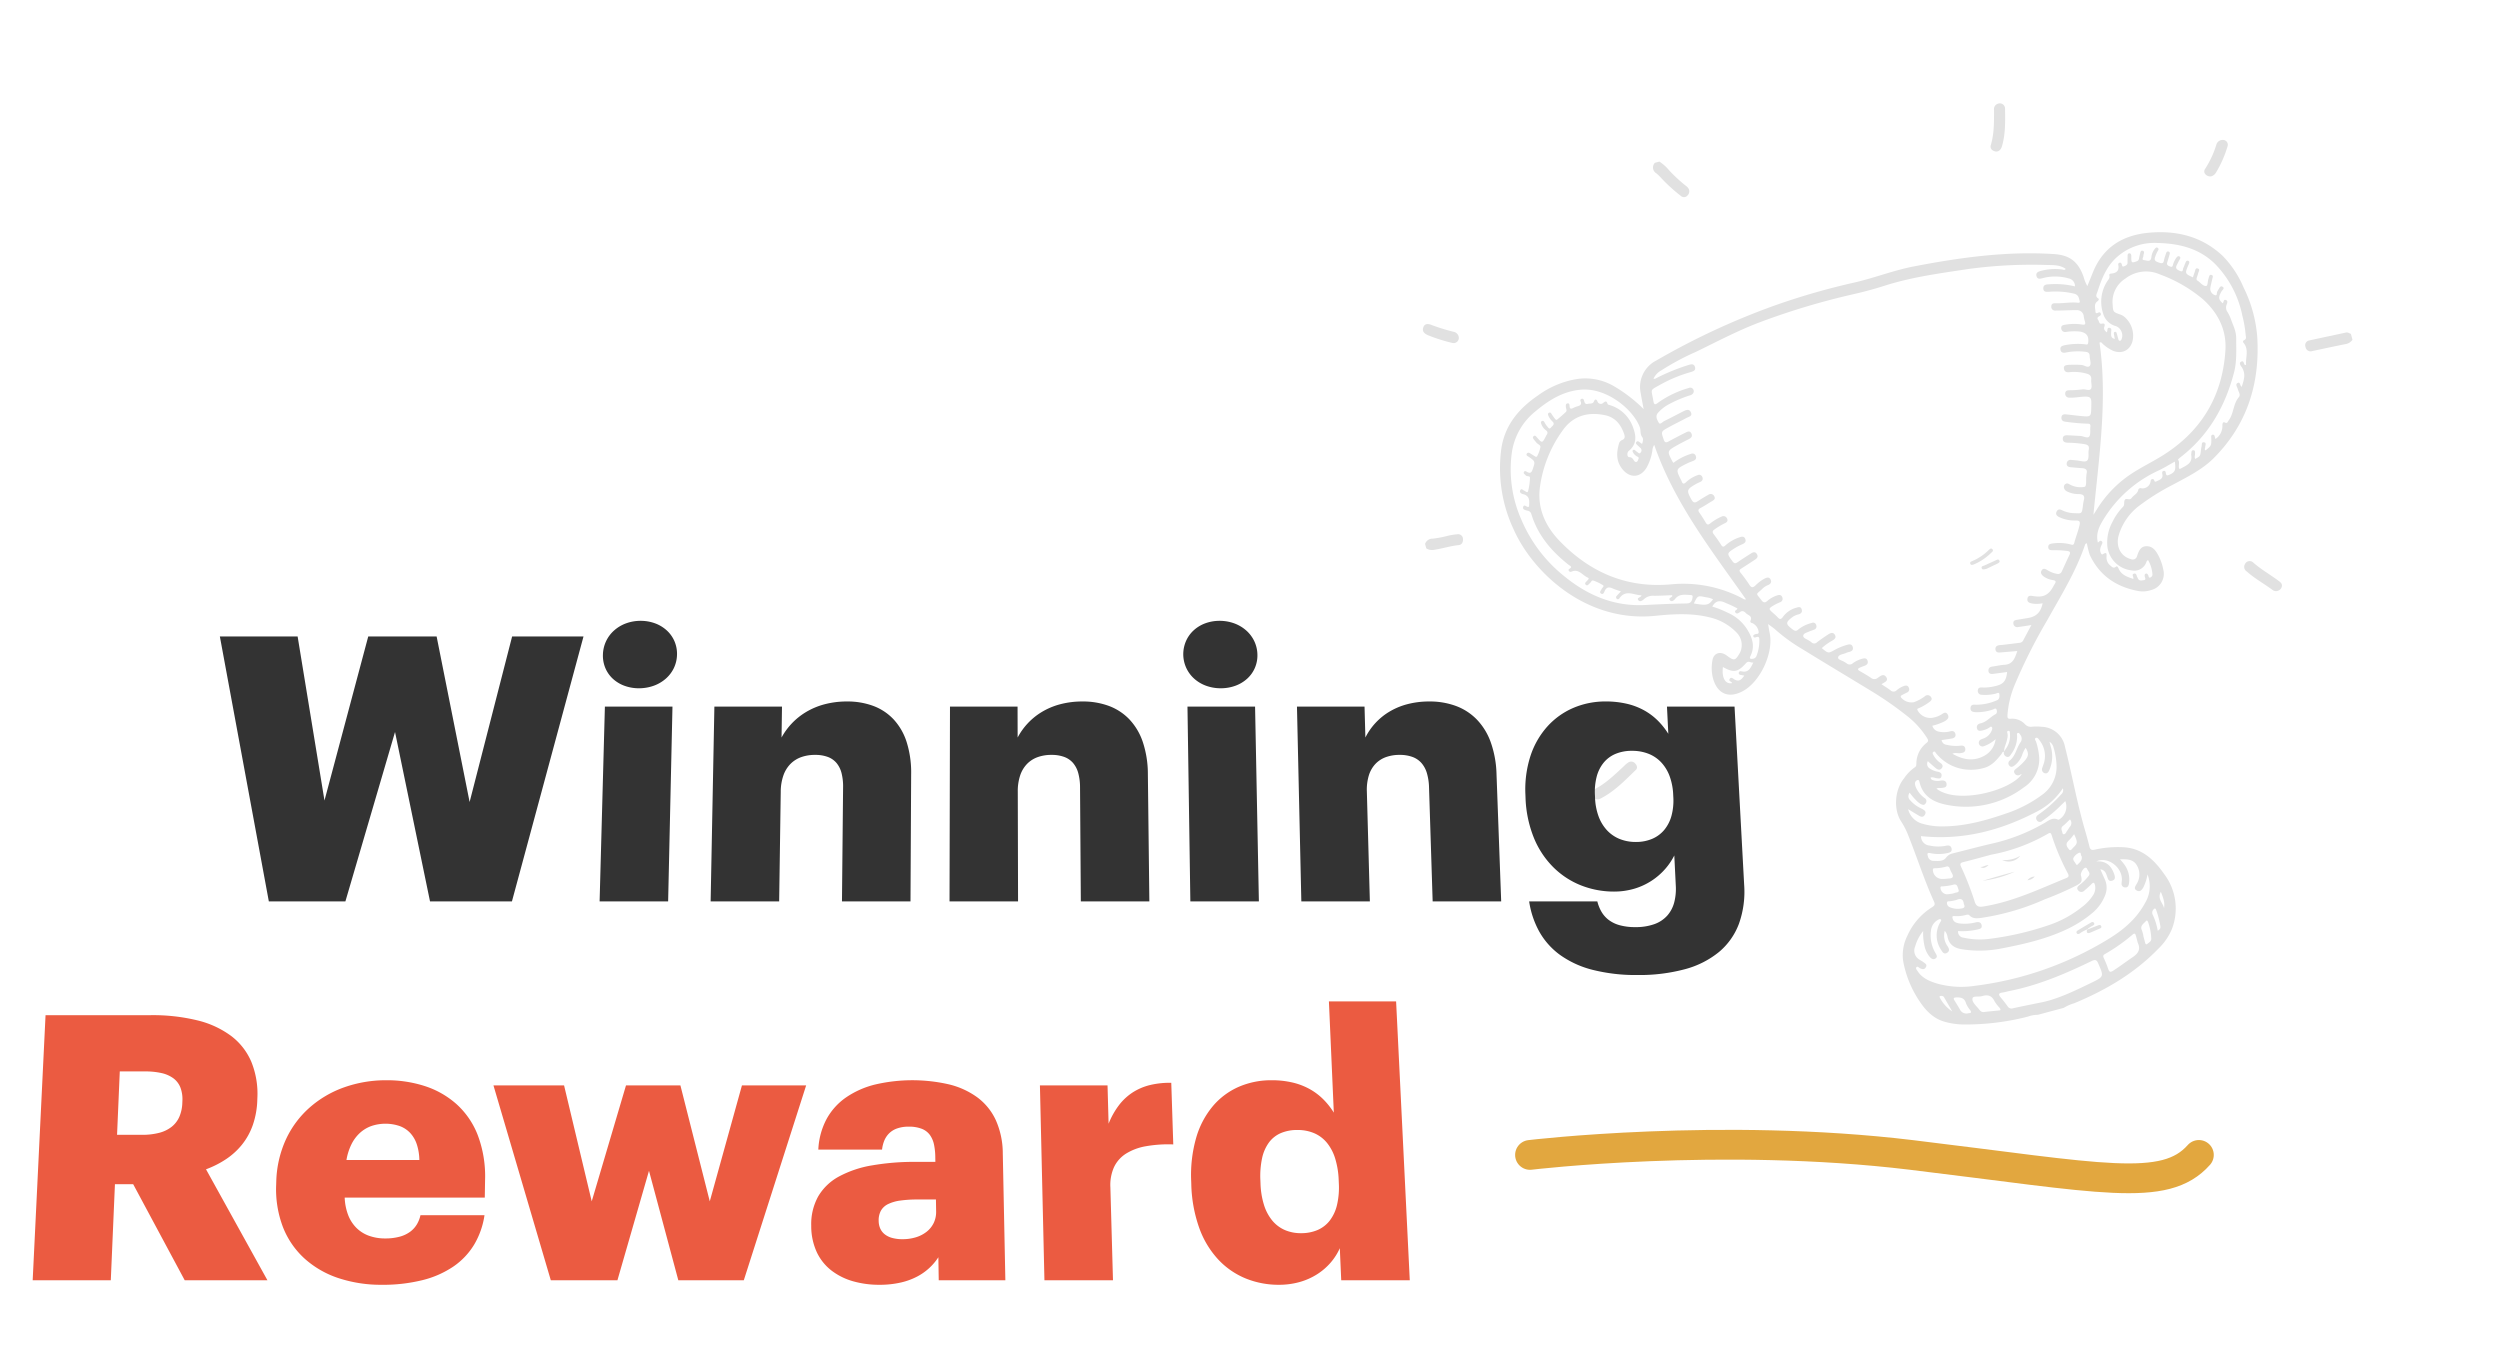 <svg xmlns="http://www.w3.org/2000/svg" xmlns:xlink="http://www.w3.org/1999/xlink" width="671.656" height="361.952" viewBox="0 0 671.656 361.952">
  <defs>
    <clipPath id="clip-path">
      <rect id="Rectangle_657" data-name="Rectangle 657" width="254.833" height="247.806" fill="#e1e1e1"/>
    </clipPath>
  </defs>
  <g id="Group_322" data-name="Group 322" transform="translate(-200.169 -3682.548)">
    <g id="Group_310" data-name="Group 310" transform="matrix(0.966, -0.259, 0.259, 0.966, 561.59, 3748.696)">
      <g id="Group_309" data-name="Group 309" transform="translate(0 -0.2)" clip-path="url(#clip-path)">
        <path id="Path_1506" data-name="Path 1506" d="M196.859,382.789a7.741,7.741,0,0,0-2.709-.225,66.931,66.931,0,0,1-17.556-2.527,19.628,19.628,0,0,1-4.1-1.762c-2.873-1.594-4.344-4.2-5.358-7.189a28.357,28.357,0,0,1-1.47-11.613,11.527,11.527,0,0,1,2.837-6.257,17.186,17.186,0,0,1,8.425-5.705c.821-.253,1.011-.543.871-1.383-1.064-6.389-1.328-12.867-2.116-19.288a20.022,20.022,0,0,0-.838-3.756c-1.188-3.656.55-8.685,3.789-10.979a11.071,11.071,0,0,1,3.5-2.082c.512-.132.582-.525.706-.916a7.042,7.042,0,0,1,4.053-4.6c.712-.3.662-.674.487-1.251A23.705,23.705,0,0,0,183.62,296a94.069,94.069,0,0,0-7.457-8.818c-4.944-5.19-9.939-10.331-14.854-15.548a47.533,47.533,0,0,1-5.718-7.008c-.389-.614-.888-1.159-1.534-1.992-.087,1-.171,1.676-.2,2.355-.25,5.415-5.778,12.077-11.051,13.3-4.167.969-6.729-1.051-6.817-5.313a11.153,11.153,0,0,1,1.11-4.8c.807-1.813,2.7-1.924,4-.3,1.629,2.039,1.834,2.05,3.725.189a4.775,4.775,0,0,0,.446-5.457,14.5,14.5,0,0,0-5.964-5.8c-4.359-2.414-9.18-3.381-13.989-4.167-18.6-3.04-28.72-19.992-30.666-32.127a38.69,38.69,0,0,1,2.39-21.93c2.558-5.911,7.384-9.233,13.223-11.273a24.363,24.363,0,0,1,11.355-1.535,15.234,15.234,0,0,1,9.241,4.673,39.31,39.31,0,0,1,5.867,7.757c.112-1.421.2-2.843.34-4.261a7.973,7.973,0,0,1,6.4-7.484,193.519,193.519,0,0,1,35.379-6.093,187.151,187.151,0,0,1,21.265-.346c5.556.212,11.125-.44,16.672-.04,12.594.907,25.091,2.453,37.139,6.526,4.038,1.365,5.8,3.6,6.153,7.938a10.947,10.947,0,0,0,.331,2.706c.851-1.123,1.6-2.1,2.335-3.085,4.367-5.872,10.328-7.678,17.278-6.488,7.375,1.263,13.554,4.613,17.611,11.165a27.217,27.217,0,0,1,3.214,9.607,36.063,36.063,0,0,1,.059,14.083c-2.549,12.152-8.755,21.842-19.668,28.149-3.737,2.16-7.975,3-12.132,3.987a61.376,61.376,0,0,0-10.692,3.259,15.458,15.458,0,0,0-7.153,6.092c-1.639,2.646-1.057,5.664,1.464,7.11a1.178,1.178,0,0,0,1.8-.369c.023-.034.053-.064.076-.1.709-1.049,1.467-2.131,2.937-1.827,1.542.318,2.167,1.583,2.494,2.967a13.21,13.21,0,0,1,.358,4.322,4.484,4.484,0,0,1-4.611,4.432,6.88,6.88,0,0,1-3.392-.649c-5.408-2.609-8.97-6.684-10.045-12.735a20.8,20.8,0,0,1,.059-3.194c-.36-.1-.51.13-.639.322-4.253,6.338-9.811,11.511-15.084,16.941a144.886,144.886,0,0,0-12.9,14.485,25.652,25.652,0,0,0-3.94,7.3c-.223.686-.212,1.031.641,1.168a4.654,4.654,0,0,1,3.291,2.44,2.107,2.107,0,0,0,1.655,1.1,14.1,14.1,0,0,1,2.512.7,6.571,6.571,0,0,1,4.624,6.776c-.1,7.591-.76,15.166-.618,22.763.03,1.617.063,3.237.021,4.853-.023.862.311,1.142,1.144,1.169a28.19,28.19,0,0,1,7.447,1.313c4.947,1.527,7.3,5.471,8.895,9.871a15.323,15.323,0,0,1-1.826,14.782,15.572,15.572,0,0,1-4.883,4.157c-7.9,4.739-16.567,7.1-25.615,8.3a11.619,11.619,0,0,0-3.045.467Zm9.565-70.574c-.482-.226-.642.245-.915.441-1.621,1.159-3.227,2.3-5.358,2.332a12.616,12.616,0,0,1-4.75-.8,11.87,11.87,0,0,1-6.754-6.367c-.116-.253-.11-.639-.521-.538-.448.11-.378.486-.291.814a5.9,5.9,0,0,0,1.249,2.529c.408.454.641,1.04-.005,1.507-.608.44-1.123.126-1.49-.38-.552-.759-1.045-1.561-1.615-2.423a1.441,1.441,0,0,0,.012,2.056,5.28,5.28,0,0,0,1.885,1.39c.583.3.938.718.6,1.4-.353.719-.889.392-1.382.193s-.932-.649-1.547-.6a.852.852,0,0,0,.37.816,4.08,4.08,0,0,0,2.1.681c.822.121,1.406.463,1.219,1.349-.194.921-.969.695-1.626.6-.428-.06-.834-.338-1.307-.16,4.223,5.618,19.095,5.677,23.143,2.17a1.482,1.482,0,0,0-.371,0,1.037,1.037,0,0,1-1.44-.765c-.194-.712.409-.906.9-1.116a13.882,13.882,0,0,0,2.727-1.472c1.251-.9,1.489-1.555,1.027-3.2a7.2,7.2,0,0,0-1.452,1.673,6.269,6.269,0,0,1-2.806,2.178c-.446.172-.954.2-1.193-.316a.922.922,0,0,1,.344-1.3c1.877-.792,2.64-2.695,4.052-3.945a1.684,1.684,0,0,0,.59-1.993c-.121-.3-.148-.729-.567-.688-.348.034-.3.45-.362.712a7.9,7.9,0,0,1-2.8,4.293c-.367.315-.759.738-1.31.412a1.074,1.074,0,0,1-.4-1.518c.274-.25.541-.509.825-.748a5.932,5.932,0,0,0,2-3.611c.048-.26.2-.662-.186-.745-.518-.11-.462.359-.457.663a3.268,3.268,0,0,1-.484,1.376c-.471,1.086-1.414,1.912-1.67,3.105m-1.33-3.881a9.361,9.361,0,0,1-3.521,1,.994.994,0,0,1-.972-1.507c.278-.464.751-.447,1.2-.511a3.787,3.787,0,0,0,2.962-1.587c.153-.245.342-.556.189-.812-.2-.335-.532-.062-.778.012a5.567,5.567,0,0,1-1.844.217c-.644-.026-1.342-.07-1.307-.948.031-.759.573-1.064,1.291-1.028,1.654.082,2.967-.992,4.5-1.328.5-.109.691-.791.564-1.247-.117-.421-.644-.161-.986-.148a13.131,13.131,0,0,1-4.552-.5c-.719-.23-1.391-.539-1.072-1.472.31-.91,1.051-.656,1.672-.44a13.973,13.973,0,0,0,5.669.3c.82-.056,1.037-.914,1.108-1.452.081-.621-.682-.332-1.061-.365a11.68,11.68,0,0,1-3.647-.7,1.026,1.026,0,0,1-.607-1.43c.227-.6.725-.616,1.245-.429a11.8,11.8,0,0,0,3.422.568c2.349.124,3.313-.52,4.188-2.829-1.233-.157-2.464-.307-3.692-.473-.681-.092-1.254-.34-1.052-1.186.185-.776.775-.856,1.465-.762,1.026.139,2.076.153,3.085.364,2.277.478,3.222-1.059,4.3-2.675-1.611-.29-3.115-.554-4.617-.833-.584-.109-1.041-.382-.945-1.074.1-.724.6-.94,1.266-.872.288.03.57.111.856.153,1.477.213,2.953.431,4.432.621a1.239,1.239,0,0,0,1.173-.231c1.04-1.107,2.077-2.219,3.294-3.521-1.359-.154-2.456-.262-3.548-.409a1.036,1.036,0,0,1-1.008-1.293c.117-.738.7-.707,1.255-.653.991.1,1.981.2,2.973.293,2.253.2,3.7-.65,4.76-2.813a8.083,8.083,0,0,1-2.644-.617c-.652-.328-1.36-.7-1-1.58.378-.927,1.056-.609,1.76-.294,2.468,1.1,3.983.792,5.816-1.114.172-.179.336-.368.522-.533.51-.452.665-.771-.136-1.144a5.563,5.563,0,0,1-2.181-1.6c-.411-.543-.667-1.136-.143-1.674.6-.612,1.118-.175,1.577.309a6.981,6.981,0,0,0,2.186,1.608,1.1,1.1,0,0,0,1.447-.294c1.025-1.245,2.043-2.5,3.1-3.715.552-.637.382-.94-.338-1.236a28.691,28.691,0,0,0-3.656-1.18c-.566-.149-1.086-.332-.962-1.04.131-.744.69-.814,1.333-.725a12.437,12.437,0,0,1,4.589,1.458c.366.211.76.578,1.133-.079.839-1.473,1.882-2.819,2.658-4.337.42-.821.209-1.125-.622-1.36a9.724,9.724,0,0,1-4.189-2.094c-.514-.484-.76-1.018-.2-1.614.53-.563,1.044-.325,1.516.114a7.905,7.905,0,0,0,3.057,1.61c1.784.581,1.785.581,2.517-1.1a13.9,13.9,0,0,1,.7-1.593c.628-1.055.345-1.621-.806-1.981a6.734,6.734,0,0,1-3.042-1.625c-.664-.7-.508-1.7.275-1.936.612-.181.88.338,1.259.627a5.919,5.919,0,0,0,3.476,1.452c.61-.019.786-1.673,1.163-2.586a6.12,6.12,0,0,1,.263-.7c.546-.961.111-1.433-.8-1.735-.983-.327-1.952-.7-2.924-1.057-.566-.21-.962-.58-.728-1.226a1.012,1.012,0,0,1,1.423-.608c.433.142.854.319,1.284.469.93.324,2.083,1.13,2.738.835.8-.358.776-1.813,1.232-2.734s.116-1.347-.692-1.731a31.7,31.7,0,0,0-4.325-1.565c-.672-.207-1.158-.57-.966-1.336.207-.825.851-.793,1.5-.59,1.067.336,2.125.7,3.193,1.039.809.254,1.725,1.215,2.3.809.609-.428.66-1.624,1.005-2.464.258-.628.076-.861-.568-1.02a52.929,52.929,0,0,1-5.486-2.006c-.675-.248-1.066-.675-.8-1.422s.859-.676,1.444-.453c1.2.458,2.386.958,3.591,1.406,2.686,1,2.689.991,3.465-1.687.069-.239.136-.478.206-.717.462-1.582.25-1.983-1.348-2.352-.806-.186-1.636-.269-2.452-.42a11.214,11.214,0,0,1-1.45-.343,1.046,1.046,0,0,1-.791-1.44c.229-.666.752-.614,1.337-.474a28.32,28.32,0,0,0,3.412.671c.8.088,1.667.99,2.254.436.508-.479.392-1.568.685-2.337.363-.954-.029-1.462-.8-1.914a12.487,12.487,0,0,0-4.425-1.571c-.783-.123-1.224-.58-1.073-1.375.156-.821.844-.66,1.408-.572a26.4,26.4,0,0,1,3.351.919c.782.231,1.5,1.407,2.211.746.514-.48.354-1.646.572-2.486.2-.783-.136-1.134-.814-1.392a16.287,16.287,0,0,0-5.071-1.164c-.741-.034-1.355-.276-1.245-1.171.1-.847.774-.838,1.426-.808a17.585,17.585,0,0,1,5.324,1.173c.309.115.643.437.9-.161.712-1.676.3-2.755-1.358-3.5a14.765,14.765,0,0,0-3.618-.871,1.044,1.044,0,0,1-.991-1.3c.122-.705.694-.7,1.272-.626a13.469,13.469,0,0,1,4.322,1.093c.727.364,1.064.268,1.026-.607a7.733,7.733,0,0,1,.047-1.367,1.8,1.8,0,0,0-1.467-2.12c-.473-.151-.96-.256-1.443-.373-1.369-.332-2.747-.63-4.105-1a1,1,0,0,1-.7-1.377c.212-.683.739-.675,1.315-.495,1.9.6,3.928.675,5.8,1.411.291.115.616.186.612-.281-.008-.842.143-1.662-.828-2.266a21.491,21.491,0,0,0-6.533-2.3c-.653-.158-1.422-.294-1.212-1.223.206-.914.91-.917,1.681-.726a22.312,22.312,0,0,1,6.687,2.363,2.07,2.07,0,0,0-1.046-2.489,13.1,13.1,0,0,0-6.864-1.9c-.653.005-1.32-.043-1.351-.906-.032-.89.583-1.077,1.33-1.092a14.635,14.635,0,0,1,5.821,1.125c.26.105.524.437.929.087-1.163-1.437-2.848-1.827-4.458-2.287a126.931,126.931,0,0,0-20.767-4.462c-7.631-.853-15.235-1.864-22.942-1.495-2.9.139-5.8.136-8.71.03a192.932,192.932,0,0,0-26.227.773c-6.294.628-12.432,2.042-18.618,3.233a67.03,67.03,0,0,0-10.165,2.369,4.99,4.99,0,0,0-2.705,1.629c.391.254.7.071,1.008.012a54.909,54.909,0,0,1,9-1.119c.731-.019,1.528-.042,1.561.955s-.746,1.018-1.49,1.039a37.81,37.81,0,0,0-8.5,1.088c-3.573.931-2.8.342-3.166,3.771-.129,1.2.251,1.181,1.2.774a26.871,26.871,0,0,1,8.888-1.64.914.914,0,0,1,1.019.544.986.986,0,0,1-.171,1.049,1.43,1.43,0,0,1-1.131.4,32.974,32.974,0,0,0-6.39.938,10.567,10.567,0,0,0-3.049,1.375c-1.022.689-.692,1.8-.483,2.613.183.713,1,.06,1.5-.036,1.912-.365,3.806-.825,5.714-1.216.793-.163,1.7-.283,1.857.831.153,1.073-.823.949-1.457,1.1-1.816.423-3.65.772-5.46,1.219-2.231.551-2.187.579-2.042,2.821.052.8.322,1.018,1.071.841,1.613-.382,3.23-.749,4.854-1.082.671-.137,1.531-.413,1.692.635.157,1.019-.68,1.164-1.44,1.32-1.014.208-2.028.425-3.031.682-3.113.8-3.112.806-2.366,4.03a1.818,1.818,0,0,0,.136.288,14.9,14.9,0,0,1,5.172-1.108.939.939,0,0,1,1.106.915c.042.648-.332.985-.967,1.059-.618.072-1.242.12-1.85.244-3.35.682-3.349.689-2.654,4.02a1.76,1.76,0,0,1,.039.246c.048.765.361.9,1.045.541a8.65,8.65,0,0,1,3.558-1.036.88.88,0,0,1,1.049.822.915.915,0,0,1-.777,1.094c-.447.09-.9.144-1.343.259-2.843.746-2.963,1.013-2.258,3.781.239.937.656,1.094,1.488.819,1.061-.351,2.136-.668,3.221-.938a1.053,1.053,0,0,1,1.435.813c.176.794-.407.957-1.007,1.118-1.121.3-2.218.7-3.349.947-.8.176-.888.512-.627,1.21.362.97.658,1.967.939,2.964.174.617.439.794,1.07.52a13.472,13.472,0,0,1,3.46-.992,1.05,1.05,0,0,1,1.283.894c.14.694-.292.95-.91,1.055a19.46,19.46,0,0,0-3.105.885c-.666.231-.8.561-.536,1.212.44,1.073.837,2.168,1.185,3.275.2.644.45.743,1.054.428a10.815,10.815,0,0,1,4.3-1.127c.62-.043,1.215.023,1.309.8.1.793-.383,1.085-1.1,1.192a14.3,14.3,0,0,0-2.181.472c-2.573.808-2.536.81-1.578,3.291.29.75.634.8,1.305.555,1.323-.482,2.674-.89,4.016-1.321.651-.209,1.272-.237,1.506.578.229.794-.28,1.119-.94,1.33-1.382.442-2.755.915-4.142,1.344-.557.173-.713.4-.464.986a40.315,40.315,0,0,1,1.479,3.827c.283.9.707.955,1.446.586a10.623,10.623,0,0,1,2.866-1.18c.634-.11,1.325-.218,1.524.609s-.309,1.231-1.086,1.318a4.363,4.363,0,0,0-1.645.541c-2.2,1.227-2.073.452-1.063,2.925.321.786.7.977,1.494.578a7.541,7.541,0,0,1,3-.739c.636-.036,1.074.218,1.118.88a.974.974,0,0,1-.943,1.1,13.991,13.991,0,0,0-1.585.294c-1.938.544-1.932.552-.825,2.206a11.66,11.66,0,0,1,.777,1.273c.348.7.741.756,1.332.255a6.558,6.558,0,0,1,4.246-1.481c.572-.013,1.129-.012,1.187.744.061.8-.431,1.133-1.147,1.14a4.593,4.593,0,0,0-1.709.247c-2.284.917-2.385,1.336-.893,3.241.447.57.81.792,1.532.389a9.335,9.335,0,0,1,3.88-.73.829.829,0,0,1,1.009.833.9.9,0,0,1-.817,1.058c-.492.071-.993.079-1.484.153-.651.1-1.56.074-1.79.641-.246.605.551,1.071.986,1.537a5.419,5.419,0,0,1,.654.748,1.038,1.038,0,0,0,1.485.394c1.107-.453,2.238-.853,3.374-1.228.687-.226,1.495-.372,1.76.536.271.928-.489,1.173-1.208,1.374a13.871,13.871,0,0,0-3.112,1.178c1.307,1.855,1.309,1.86,3.267,1.349a15.658,15.658,0,0,1,3.448-.436c.731-.025,1.4.078,1.4.987,0,.806-.579,1.012-1.283,1a4.091,4.091,0,0,0-.869.042c-.832.166-2.053-.147-2.379.62-.242.569.932,1.1,1.416,1.7.1.128.248.226.344.359a1.253,1.253,0,0,0,1.714.437,7.534,7.534,0,0,1,2.68-.485c.653-.021,1.215.121,1.263.864.05.776-.474,1.079-1.189,1.132a13.264,13.264,0,0,0-1.358.153c-.562.1-.71.347-.252.808.847.854,1.705,1.7,2.494,2.607a1.382,1.382,0,0,0,1.718.484c.763-.258,1.831-.841,2.269.325.471,1.251-.8,1.243-1.711,1.579.7.8,1.366,1.473,1.928,2.221a1.167,1.167,0,0,0,1.612.389,6.363,6.363,0,0,1,2.274-.6c.58-.019.984.193,1.045.806a.918.918,0,0,1-.762,1.1c-.485.107-.977.185-1.458.307-.264.068-.59.109-.489.551a3.636,3.636,0,0,0,2.982,2.143,11.21,11.21,0,0,0,3.258-.763,1.069,1.069,0,0,1,1.551.564c.313.756-.245,1.036-.818,1.26a14.717,14.717,0,0,1-2.993.82c-.285.046-.722-.054-.554.54a3.849,3.849,0,0,0,3.772,2.938,6.291,6.291,0,0,0,2.09-.251c.629-.2,1.355-.553,1.637.411s-.406,1.3-1.18,1.55a14.3,14.3,0,0,1-3.583.314,2.2,2.2,0,0,0,1.3,2,6.418,6.418,0,0,0,3,.7c.691.01,1.129.348,1.11,1.053-.019.743-.547.982-1.206.925-.931-.079-1.858-.2-2.8-.307a1.493,1.493,0,0,0,1.024,1.592,10.4,10.4,0,0,0,3.271,1.142c.774.074,1.368.334,1.244,1.175-.141.957-.916.888-1.659.781-.618-.089-1.169-.55-2.015-.391,2.3,2.307,4.858,3.47,7.944,2.784a5.9,5.9,0,0,0,4.267-3.554m-55.037-53.647c-5.539-15.123-11.887-29.973-13.061-46.463a3.074,3.074,0,0,0-.906,1.4,13.6,13.6,0,0,1-2.688,4c-2.307,2.171-5.016,1.624-6.324-1.243-1.142-2.505-.473-4.769.866-6.95a1.388,1.388,0,0,1,1-.693c.916-.092,1.044-.712,1-1.416-.178-2.679-1.142-4.953-3.651-6.226-4.177-2.119-8.328-2.087-12.006.967a33.523,33.523,0,0,0-9.992,13.414c-2.092,5.264-1.134,10.434,1.524,15.2,5.747,10.307,14.229,16.958,26.1,18.946a34.036,34.036,0,0,1,17.179,8.463c.259.23.45.585.96.595m96.028,2.234c.552-.506.855-.778,1.152-1.057a30.962,30.962,0,0,1,11.641-6.977c2.8-.917,5.693-1.5,8.52-2.31,12.116-3.48,20.321-11.167,24.368-23.119,1.78-5.258.681-10.278-2.264-14.83a38.4,38.4,0,0,0-9.448-9.453,9.075,9.075,0,0,0-9.251-1.32,7.381,7.381,0,0,0-5.094,5.763c-.4,2.034-.432,2.032,1.229,3.178a3.826,3.826,0,0,1,1.3,1.48,6.654,6.654,0,0,1,.335,5.748c-1.122,2.667-3.795,3.421-6.066,1.644a10.661,10.661,0,0,1-2.106-2.435c-.162-.234-.195-.672-.756-.576-1.857,15.433-8.069,29.553-13.561,44.264m-17.067,91.222c.226.486.477.963.674,1.461a6.767,6.767,0,0,1-.08,5.552c-.248.535-.635.9-1.283.63a.964.964,0,0,1-.559-1.329c.089-.276.213-.541.3-.818.989-3.289-2.013-7.156-5.351-6.592,2.722.553,3.58,2.3,3.751,4.542.056.737.038,1.514-.946,1.57-1.023.058-1-.727-1.049-1.464-.06-.876-.1-1.806-1.259-2.321.158,1,.284,1.851.428,2.7a5.465,5.465,0,0,1-.979,4.367,11.809,11.809,0,0,1-4.349,3.626,32.005,32.005,0,0,1-8.279,2.6c-6.183,1.075-12.4.791-18.608.33a30.324,30.324,0,0,1-9.48-2.408c-1.99-.832-3.258-2.085-3.073-4.413a2.9,2.9,0,0,0-.313-1.634,4.838,4.838,0,0,0-.372,4.074c.261.75.379,1.455-.5,1.756-.974.333-1.207-.508-1.394-1.175a6.933,6.933,0,0,1,1.713-7.23c.2-.2.531-.378.3-.7-.153-.214-.466-.125-.705-.071a3.745,3.745,0,0,0-2.643,2.42,9.215,9.215,0,0,0-.325,6.1c.141.546.307,1.114-.408,1.343-.686.219-1.069-.227-1.355-.786a6.79,6.79,0,0,1-.622-2.886,15.377,15.377,0,0,1,.7-4.314,11.482,11.482,0,0,0-3.137,3.428,2.789,2.789,0,0,0,.189,3.741c.267.316.593.585.838.916.325.439.917.876.3,1.492-.583.587-1.095.293-1.623-.159-.246-.21-.436-.788-.857-.476-.331.245-.061.715.046,1.05.69,2.157,2.363,3.459,4.172,4.587a24.062,24.062,0,0,0,9.6,3.226,90.051,90.051,0,0,0,37.8-2.786c4.585-1.332,8.837-3.3,12.2-6.856a8.7,8.7,0,0,0,2.615-7.259,11.72,11.72,0,0,1-1.976,3.085c-.57.556-1.195,1.065-1.924.366-.769-.737-.05-1.232.434-1.738a4.741,4.741,0,0,0,1.341-4.78c-.531-1.983-2.26-2.3-3.938-2.752M133.9,207.125c.423-.61.707-1.264.538-1.653-.441-1.009.113-1.945.037-2.8-.444-5-5.742-12.56-12.54-13.845-4.877-.921-9.377.521-13.7,2.555a17.317,17.317,0,0,0-8.843,9.205,33.282,33.282,0,0,0-2.084,17.786,38.723,38.723,0,0,0,6.9,17.263c4.831,6.857,11,11.771,19.395,13.532,3.407.715,6.806,1.474,10.183,2.316,1.057.264,1.781.517,2.419-.764.39-.783.2-.862-.4-1.058-1.371-.449-2.709-1.068-4.12-.015-.37.276-1.113.633-1.425,0-.354-.719.58-.586.871-.906.041-.045.023-.143.04-.272-1.563-.359-3.141-.681-4.7-1.093a3.545,3.545,0,0,0-2.748.1c-.486.253-1.364.66-1.661-.042-.365-.861.86-.465,1.158-1.063-1.974-.554-3.69-2.718-5.994-.721a.433.433,0,0,1-.66-.089.5.5,0,0,1,.164-.753c.428-.292.879-.551,1.429-.891a20.643,20.643,0,0,1-1.931-1.317c-.841-.723-1.548-.813-2.292.124-.249.314-.629.887-1.094.38-.44-.479.167-.77.433-1.107.24-.3.952-.555.682-.883a12.006,12.006,0,0,0-2.14-1.871c-.5-.377-.788.259-1.181.412-.366.143-.777.6-1.1.168-.413-.555.184-.745.555-.995.273-.185.884-.435.416-.792-1.233-.942-1.7-3.013-3.825-2.674a.546.546,0,0,1-.606-.342.363.363,0,0,1,.2-.517c1.18-.263.414-.764.131-1.144-3.484-4.686-5.926-9.778-6.123-15.737a1.232,1.232,0,0,0-.763-1.143c-.48-.27-1.26-.619-.869-1.259.472-.772.841.258,1.3.326a1.794,1.794,0,0,0,.25,0c.444-1.361,1.077-2.732-.734-3.695-.382-.2-.877-.746-.342-1.221.442-.392.664.233.971.46.281.208.617.912.947.344a16.3,16.3,0,0,0,1.406-3.3c.191-.608-.784-.485-.95-.98-.109-.324-.574-.619-.184-.983.338-.316.58.014.821.252.621.615,1.057.5,1.556-.243,1.3-1.922,1.332-1.9-.186-3.688-.027-.031-.059-.058-.088-.088-.217-.22-.4-.467-.128-.747a.529.529,0,0,1,.783.017c.362.339.681.723,1.024,1.082.226.237.477.581.8.171a9.054,9.054,0,0,0,1.4-2.037c.217-.537-.527-.958-.744-1.483-.142-.344-.317-.675-.451-1.022-.125-.326-.186-.681.24-.83s.538.179.695.5c.972,1.986.98,1.982,2.429.4a2.286,2.286,0,0,1,.254-.273c.523-.409.561-.811.128-1.354a3.517,3.517,0,0,1-.709-1.836c-.036-.333-.058-.711.406-.762.367-.04.47.246.55.548a4.67,4.67,0,0,0,.387,1.173c.188.32.3,1.068.911.59.429-.337,1.4-.523.806-1.479a4.525,4.525,0,0,1-.648-1.736c-.05-.346-.055-.694.4-.76.377-.055.467.217.557.522a13.679,13.679,0,0,0,.507,1.4c.092.221.244.545.521.423.947-.417,1.881-.867,2.79-1.36.484-.263.286-.821.362-1.251s.144-.917.673-.876.419.531.346.888c-.16.791.258.822.846.7a5.125,5.125,0,0,1,.985-.131c.785-.011,1.542,0,1.365-1.158a.428.428,0,0,1,.432-.5c.359-.012.518.244.518.566,0,.6-.028,1.193.837,1.186.579,0,1.186.437,1.7-.258.409-.549.811-.388.884.258a.935.935,0,0,0,1.414.793c.716-.3.982-.293,1.035.518.022.332.358.432.595.586a9.5,9.5,0,0,1,4.392,7.438c.232,2.405-.2,4.556-2.735,5.7-.7.316-.892,1.511-.326,1.663.617.166.757.552.921,1.023.109.312.213.7.6.712.359.012.521-.362.731-.611.328-.388,0-.6-.235-.813a2.621,2.621,0,0,1-.706-1.29c-.058-.206-.105-.445.094-.566.254-.154.469-.008.626.219a4.476,4.476,0,0,0,.361.5c.23.25.408.78.844.445a.864.864,0,0,0,.326-1.194c-.217-.353-.442-.7-.663-1.052-.19-.3-.325-.62.072-.851.327-.191.536.049.726.282.15.184.3.367.536.651m129.98,5.665c.038-.524.058-.933.1-1.34.027-.253.1-.525.426-.5s.356.3.361.555c.01.5,0,1,.011,1.493.005.239-.037.525.285.606.228.058.37-.1.523-.25a2.724,2.724,0,0,0-.473-3.792,4.813,4.813,0,0,1-2.5-4.179,10.131,10.131,0,0,1,3.155-7.956c.457-.446,1.125-.721,1.109-1.538-.005-.266.275-.391.561-.336,1.445.279,2.383-.145,2.491-1.765a.459.459,0,0,1,.493-.456c.32,0,.4.22.45.485.055.315-.194.849.471.758.485-.066,1-.115,1.155-.747.145-.6.333-1.2.5-1.8.088-.313.262-.548.616-.449s.4.385.335.7c-.043.2-.1.4-.154.6-.336,1.3-.245,1.39,1.1,1.281a.911.911,0,0,0,.859-.573c.228-.488.491-.959.75-1.432.146-.267.346-.507.688-.347.41.191.326.521.165.843a2.086,2.086,0,0,0-.284.549c-.057.4-.913.881-.067,1.187.634.229,1.491,1.073,2.041-.26a4.269,4.269,0,0,1,1.485-1.96c.249-.171.515-.344.78-.077.327.328.114.6-.159.832a7.5,7.5,0,0,0-1.014,1.245c-.792,1.029-.194,1.4.64,1.961,1.008.673,1.15-.04,1.483-.644.24-.435.528-.843.8-1.26.214-.329.47-.663.889-.339.349.27.118.6-.053.886q-.542.906-1.1,1.8c-.411.668.066.973.52,1.292.581.408.692-.147.912-.452a6.1,6.1,0,0,1,1.226-1.4c.309-.233.673-.472.981-.085.271.339-.051.586-.289.829-.374.383-.721.793-1.078,1.192-.69.771-.18,1.21.415,1.7.817.668.835-.205,1.115-.538.372-.444.688-.935,1.063-1.375a.484.484,0,0,1,.762-.062c.222.217.124.463-.022.675s-.313.386-.465.582c-1.327,1.717-1.315,1.814.488,3.3.275-.418.523-.846.821-1.235.275-.359.451-1.123,1.063-.721s-.033.863-.24,1.261c-.191.366-.44.7-.663,1.051-.167.26-.278.544-.034.8.65.678,1,1.839,1.886,2,.476.088.706-1.168,1.133-1.764.048-.067.079-.146.125-.215.227-.333.42-.837.938-.486.436.295.1.662-.064.981-.417.81-.9,1.593-1.241,2.435a1.792,1.792,0,0,0,.784,2.054c.575.424.526-.577.871-.833.131-.1.214-.259.345-.356.4-.3.8-1.02,1.324-.464s-.268.8-.577,1.108c-1.292,1.277-1.407,1.873-.558,3.173.4-.145.445-1.007,1.024-.642.6.377.17.924-.1,1.295a2.1,2.1,0,0,0-.275,1.985,9.965,9.965,0,0,1,.389,2.074c.12,1.76.556,3.417.041,5.309-.806,2.966-1.392,5.991-2.916,8.684-4.665,8.242-11.037,14.667-19.913,18.359a4.815,4.815,0,0,0-.728.386c.4.88-.394,1.6-.3,2.408.026.234.345.137.537.09,1.593-.4,3.374-.558,3.527-2.785a1.358,1.358,0,0,1,.127-.35c.143-.384.243-.905.807-.694.479.18.231.625.154.973-.1.463-.483.871-.3,1.4,1.453-.385,1.454-.384,1.975-1.61a6.816,6.816,0,0,1,.493-1.137c.258-.387.22-1.3.988-.945.644.3.045.858-.06,1.3-.069.292-.451.539-.14.891,1.828-.812,1.857-.845,2.293-2.609.049-.2.077-.408.136-.606a.458.458,0,0,1,.909.08c.023.28.005.564.005.871a4.178,4.178,0,0,0,2.773-3.1c.137-.433.372-.93.823-.535.584.512.752.031,1.083-.223,1.871-1.433,2.325-3.989,4.3-5.366.761-.53.271-1.461.3-2.224.017-.553-.418-1.429.456-1.562.772-.118.263.888.732,1.286,1.059-1.618,2.094-3.16,1.312-5.238-.152-.4-.441-1.216.344-1.34.759-.12.421.735.662,1.1.031.048.133.049.33.113.328-1.99,1.9-3.743.869-5.943a.42.42,0,0,1,.262-.608c.924-.1.758-.852.87-1.4a30.348,30.348,0,0,0,.456-5.061,27.649,27.649,0,0,0-3.513-15.416c-3.062-5.167-7.97-7.792-13.547-9.414a15.165,15.165,0,0,0-11.262.8c-3.431,1.67-5.6,4.6-7.589,7.686-.335.521-1.021,1.051-.27,1.82.241.247-.094.562-.363.66-1.208.438-1.08,1.542-1.273,2.483-.059.289-.089.615.386.57.318-.031.714-.19.824.277.119.5-.29.63-.657.722-.468.117-.634.412-.451.826.194.436-.1,1.2.688,1.251s.833.388.464.942c-.421.632-.176,1.093.245,1.663.394-.455.331-1.322,1.039-.978.6.293.184.888.059,1.328-.192.68-.522,1.351.513,1.914M195.873,338c-2.572,0-5.144.031-7.715-.017-.866-.016-1.053.233-.906,1.077a77.833,77.833,0,0,1,1.1,9.886c.062,1.411.592,1.8,1.883,1.942,7.94.846,15.712-.617,23.522-1.6.7-.088.9-.375.747-1.066a61.318,61.318,0,0,1-1.555-11.071c-.02-.56-.137-.843-.809-.654a47.91,47.91,0,0,1-16.271,1.5M182,355.511a1.589,1.589,0,0,0,.924,2.08,20.218,20.218,0,0,0,6.107,2.04,79.188,79.188,0,0,0,16.62.672,28.819,28.819,0,0,0,10.114-2.394,12.071,12.071,0,0,0,3.787-2.337,3.541,3.541,0,0,0,1.167-2.528c.006-.627-.166-.847-.8-.459-.741.451-1.532.822-2.315,1.2a1.088,1.088,0,0,1-1.6-.443c-.409-.8.216-1.127.8-1.381a13.4,13.4,0,0,0,2.9-1.67c.694-.536.294-1.117.15-1.687-.064-.255-.037-.62-.43-.668-.543-.066-1.668,1.045-1.676,1.642-.024,1.679-.253,1.939-1.917,2.35a83.805,83.805,0,0,1-9.089,1.373,65.354,65.354,0,0,1-17.845.4c-1.137-.16-2.23-.327-2.849-1.46-.192-.351-.519-.359-.859-.362a9.189,9.189,0,0,1-3.054-.5c-.641-.232-.679.028-.672.56.014.976.7,1.35,1.421,1.689a12.382,12.382,0,0,0,4.49.865c.707.052,1.2.391,1.142,1.177-.064.809-.678.807-1.29.788a18.317,18.317,0,0,1-5.226-.947m36.884-42.756c0,.523-.009.927,0,1.332a9.176,9.176,0,0,1-2.091,6.1c-.384.485-.862.729-1.392.351a1.053,1.053,0,0,1-.176-1.54c.256-.423.562-.817.818-1.241a6.706,6.706,0,0,0,.346-6.094c-.153-.414-.3-1.013-.882-.825-.417.136-.1.652-.1.989a17.649,17.649,0,0,1-.315,4.445,8.988,8.988,0,0,1-5.966,6.507,25.889,25.889,0,0,1-21.359-.844c-3.159-1.561-5.462-3.756-5.422-7.618,0-.285.108-.789-.335-.808a.946.946,0,0,0-.93.7,3,3,0,0,0-.027,1.1,7.077,7.077,0,0,0,1.515,3.362.937.937,0,0,1-.072,1.415c-.559.564-1,.168-1.395-.178a5.806,5.806,0,0,1-.675-.879,17.59,17.59,0,0,1-1.357-2.773,1.444,1.444,0,0,0-.429,1.928,8.913,8.913,0,0,0,2.367,2.983c.534.515,1.258,1.073.463,1.855-.77.758-1.346.091-1.875-.45-.66-.675-1.308-1.362-2.078-2.167a5.344,5.344,0,0,0,2.672,4.759,18.308,18.308,0,0,0,4.194,1.869c5.91,1.739,11.958,1.756,18.02,1.324a34.64,34.64,0,0,0,10.9-2.358,9.23,9.23,0,0,0,5.855-7.048,18.329,18.329,0,0,0,.381-4.452,2.4,2.4,0,0,0-.658-1.754M178.99,328.29a2.493,2.493,0,0,0,1.582,3.057,10.5,10.5,0,0,0,4.153,1.18c.747.029,1.376.245,1.331,1.11-.049.923-.78.932-1.478.889a10.758,10.758,0,0,1-4.3-1.134c-.842-.432-.943-.148-.911.666a1.51,1.51,0,0,0,1.182,1.541c1.134.341,2.368.835,3.421.052a2.915,2.915,0,0,1,1.908-.664c3.484.055,6.97.069,10.452.163a50.086,50.086,0,0,0,16-1.776c1.067-.322,2.256-.771,3.317.161.14.123.292.07.461.025a4.077,4.077,0,0,0,2.758-4.309c-.5.274-.958.523-1.414.784a34.876,34.876,0,0,1-5.976,2.763.916.916,0,0,1-1.319-.535.95.95,0,0,1,.61-1.3c.3-.134.617-.245.927-.362a34.359,34.359,0,0,0,6.513-3.352,1.483,1.483,0,0,0,.908-1.493A18.231,18.231,0,0,1,210.728,330c-10.7,2.387-21.282,2.334-31.739-1.706m19.225,51.489c4.53.377,9.67-.6,14.8-1.588,3.711-.711,3.661-.759,3.111-4.494-.158-1.07-.453-1.332-1.566-1.119-7.75,1.484-15.541,2.59-23.472,2.052-.62-.042-1.25,0-1.863-.084-1.122-.159-1.176.3-.779,1.158.418.9.82,1.815,1.163,2.747a1.235,1.235,0,0,0,1.28.913c2.195.089,4.387.243,7.325.415m72.7-131.01c-1.67.413-3.289.906-4.944,1.205a33.863,33.863,0,0,0-17.536,8.776c-1.611,1.513-3.078,3.144-3.138,5.677.388-.1.789-.555,1.1-.047.263.433-.132.669-.332.965a3.682,3.682,0,0,0-.695,1.153c-.1.465-.09,1.459.381,1.31,1.442-.456.93.364.788.974a2.716,2.716,0,0,0,.323,2.367c.408.576.636,1.217,1.564.765.236-.115.4.361.433.647.252,1.91,1.672,2.812,3.1,3.766.318-.471-.228-1.266.488-1.319.791-.058.54.758.689,1.22.038.117.04.245.068.366.175.769.856.706,1.395.783.726.1.465-.5.505-.857.034-.3.063-.61.412-.678.373-.073.48.209.57.508s-.139.782.338.8a.881.881,0,0,0,.845-.792,8.78,8.78,0,0,0-.153-3.86c-.371-.011-.451.2-.583.355A3.423,3.423,0,0,1,252.113,274a7.354,7.354,0,0,1-4.617-7.945,11.588,11.588,0,0,1,3.061-6,15.241,15.241,0,0,1,3.675-3.1c.758-.393.539-1.3,1.052-1.741.544-.467,1.135.612,1.859.008.7-.588,1.78-.655,2.277-1.611a.627.627,0,0,1,.946-.224,2.19,2.19,0,0,0,2.81-1.034c.13-.261.2-.581.547-.605s.522.18.529.538c.007.333.211.408.5.346.912-.192,1.982-.162,2.038-1.515.014-.341.1-.707.532-.7.464,0,.5.385.449.721-.136.819.329.754.878.662,1.591-.266,1.943-.715,2.261-3.03m-43.1,122.266c0-.662.006-1.324,0-1.986-.006-.507-.122-.793-.737-.5a47.693,47.693,0,0,1-8.6,3.152c-.5.133-.641.375-.554.894a28.308,28.308,0,0,1,.395,3.2c.049.955.413,1.037,1.236.769,2.008-.654,3.965-1.444,5.955-2.135,1.714-.6,2.664-1.5,2.3-3.4M140.792,254.217a25.5,25.5,0,0,1,3.553,2.644,11.657,11.657,0,0,1,4.029,6.091c.673,2.412.684,4.742-1.123,6.762-.443.5-.314.779.365.854a1.185,1.185,0,0,0,1.262-.52,11.574,11.574,0,0,0,1.776-3.778c.178-.646.309-1.145-.658-1.06-.27.024-.642-.02-.618-.428.023-.384.372-.352.657-.408.333-.066.764.275,1-.2a2.988,2.988,0,0,0-.975-2.866c-.423-.214-.582-.44-.268-.856.795-1.054-.373-1.5-.716-2.181-.279-.549-.736-1.019-1.513-.692-.417.175-.954.358-1.179-.21-.258-.653.644-.484.8-.927a29.892,29.892,0,0,0-2.553-2.147c-1.2-1.063-2.387-1.579-3.83-.08m46.384,124.764c.345.076.47-.165.226-.716a9.841,9.841,0,0,1-.85-2.056c-.306-1.648-1.3-2.2-2.853-2.148-.917.033-2.275-.747-2.636-.1-.465.835.318,2.024.774,2.989.269.571.419,1.267,1.261,1.378,1.269.167,2.529.4,4.079.652M140.627,275.456c-.026-.459-.9-.775-.345-1.26.569-.5.9.186,1.2.48,1.068,1.058,1.886.421,2.828-.322-.337-.159-.59-.286-.848-.4-.292-.127-.523-.322-.42-.656.133-.431.523-.418.817-.257,1.741.951,2.626-.245,3.716-1.486-.784.075-1.016-.94-1.988-.3-2.768,1.827-3.908,1.639-6.232-.611-1.108,2.7-.6,4.711,1.273,4.808m42.694,65.794c1.121.249,1.339-.259,1.095-1.226a9.3,9.3,0,0,1-.238-1.337.689.689,0,0,0-.8-.718,11.916,11.916,0,0,1-3.058-.375c-.322-.078-.535-.091-.613.329a2.48,2.48,0,0,0,1.8,2.967c.588.175,1.207.243,1.812.36m46.429,28.344-.026,0c0,.66.011,1.32,0,1.98-.008.372.131.61.5.432.537-.26,1.23-.362,1.384-1.112a15.024,15.024,0,0,0,.32-4.445c-.025-.27-.1-.733-.484-.46-.753.531-1.943.749-1.7,2.124a8.729,8.729,0,0,1,.013,1.48m-50.775,7.956c.888.224.82-.179.641-.709a6.965,6.965,0,0,1-.589-2.017c-.015-1.478-.877-1.928-2.11-2.212-.822-.19-.852.1-.664.724.261.873.524,1.747.758,2.627a1.913,1.913,0,0,0,1.964,1.588m4.1-32.15a6.042,6.042,0,0,0,.723,0c.484-.094,1.29.322,1.188-.723-.073-.742.109-1.6-1.173-1.528a15.122,15.122,0,0,1-2.7-.306c-.259-.033-.544-.258-.681.209a1.867,1.867,0,0,0,1.155,2.13c.6.135,1.219.184,1.484.222m2.3,3.473c.2-1.2-.29-1.754-1.632-1.55a11.291,11.291,0,0,1-1.6-.091c-.367,0-.894-.375-1.073.177a1.238,1.238,0,0,0,.431,1.332,5.348,5.348,0,0,0,2.942,1.141c.743.1,1.125-.109.927-1.009m-49.142-96.743c3.191,1.48,3.727,1.5,5.273.246a6.457,6.457,0,0,0-1.792-1.057c-1.93-.988-1.933-.981-3.481.811m82.616,86.321c-.441.331-.76.589-1.1.818-.377.254-.8.449-1.153.727-.775.6-.386,1.448-.142,2.036.282.681.852.04,1.22-.156,1.486-.792,1.583-1.109,1.175-3.426m14.98,30.874c.684-.165.954-.508,1-.984a24.526,24.526,0,0,0,.034-4.561c-.05-.5-.261-.54-.642-.286a1.246,1.246,0,0,0-.592,1.26,16.289,16.289,0,0,1,.2,4.571m-15.024-35.005c-.812.439-1.51.888-2.263,1.2-.661.277-.668.769-.628,1.314.023.314-.115.79.214.9.494.163.774-.367,1.124-.625s.665-.623,1.031-.89a1.464,1.464,0,0,0,.522-1.9m.454,10.286c-.268-.235.3-1.046-.416-.972a2.992,2.992,0,0,0-1.824.929c-.385.453.1,1.168.223,1.764.05.242.21.371.442.227.717-.447,1.6-.769,1.575-1.949M174.9,375.961l-1.145-4.256c-.12-.445-.507-.529-.867-.581-.3-.044-.306.246-.25.428a9.828,9.828,0,0,0,2.262,4.409m62.446-16.541c-1.478,1.575-.23,3.049-.31,4.456.67-1.377.491-2.8.31-4.456" transform="translate(-70.637 -134.983)" fill="#e1e1e1"/>
        <path id="Path_1507" data-name="Path 1507" d="M985.423,370.759a2.8,2.8,0,0,1-2.262.733c-3.019-.2-6.042-.341-9.063-.5a1.377,1.377,0,0,1-1.462-1.5,1.308,1.308,0,0,1,1.476-1.463c3.354.147,6.706.341,10.059.5.564.027.8.542,1.252.733Z" transform="translate(-730.491 -276.311)" fill="#e1e1e1"/>
        <path id="Path_1508" data-name="Path 1508" d="M344.609,0a10.99,10.99,0,0,1,1.845,2.777,39.741,39.741,0,0,0,3.433,5.464,2.115,2.115,0,0,1,.319.531,1.507,1.507,0,0,1-.609,1.952,1.249,1.249,0,0,1-1.842-.384,44.008,44.008,0,0,1-3.7-5.738,16.148,16.148,0,0,0-1-1.715A1.828,1.828,0,0,1,343.364,0Z" transform="translate(-257.224 0.094)" fill="#e1e1e1"/>
        <path id="Path_1509" data-name="Path 1509" d="M0,330.3a2.1,2.1,0,0,1,2.369-.825,28.64,28.64,0,0,0,3.825.3,16.375,16.375,0,0,1,2.834.27,1.29,1.29,0,0,1,1.15,1.607c-.144.827-.7,1.439-1.542,1.3-2.174-.362-4.374-.231-6.55-.472A2.965,2.965,0,0,1,0,331.547Z" transform="translate(0 -247.306)" fill="#e1e1e1"/>
        <path id="Path_1510" data-name="Path 1510" d="M105.567,624.822a1.479,1.479,0,0,1-1.532-1.28,1.221,1.221,0,0,1,.984-1.6c3.374-.741,6.332-2.436,9.339-4.022a6.15,6.15,0,0,1,1.355-.609,1.4,1.4,0,0,1,1.65.81c.328.615.343,1.32-.285,1.667-3.625,2-7.18,4.175-11.322,5.013-.041.008-.082.01-.189.023" transform="translate(-78.102 -463.496)" fill="#e1e1e1"/>
        <path id="Path_1511" data-name="Path 1511" d="M705.234,34.281a1.391,1.391,0,0,1,1.4,1.778c-.83,3.292-1.622,6.608-3.423,9.552-.694,1.134-1.75,1.328-2.567.52a1.188,1.188,0,0,1-.255-1.579c1.712-2.757,2.477-5.859,3.3-8.942a1.517,1.517,0,0,1,1.55-1.328" transform="translate(-525.874 -25.653)" fill="#e1e1e1"/>
        <path id="Path_1512" data-name="Path 1512" d="M854.219,590.855a1.5,1.5,0,0,1-1.244-.467c-1.8-2.27-3.912-4.282-5.511-6.715a1.44,1.44,0,0,1,.041-2.022,1.385,1.385,0,0,1,2.257.15c1.588,2.4,3.65,4.394,5.408,6.642.37.473.674.965.349,1.586a1.584,1.584,0,0,1-1.3.826" transform="translate(-636.185 -436.368)" fill="#e1e1e1"/>
        <path id="Path_1513" data-name="Path 1513" d="M917.654,143.282a1.676,1.676,0,0,1-1.486-.921,1.107,1.107,0,0,1,.306-1.454,26.023,26.023,0,0,0,4.535-5.413,1.75,1.75,0,0,1,2.01-.861,1.3,1.3,0,0,1,.867,1.927A30.507,30.507,0,0,1,919,142.653a2.291,2.291,0,0,1-1.349.629" transform="translate(-687.969 -100.97)" fill="#e1e1e1"/>
        <path id="Path_1514" data-name="Path 1514" d="M66.268,109.678a1.406,1.406,0,0,1-2.089,1.39,44.828,44.828,0,0,1-5.828-3.736c-.762-.644-1.277-1.372-.6-2.337.572-.818,1.4-.757,2.463.09a54.463,54.463,0,0,0,5.027,3.159,1.736,1.736,0,0,1,1.028,1.434" transform="translate(-43.136 -78.326)" fill="#e1e1e1"/>
        <path id="Path_1515" data-name="Path 1515" d="M563.475,498.9c-.331,0-.713.054-.8-.38s.23-.569.594-.6a14.029,14.029,0,0,0,5.13-1.727c.364-.182.814-.462,1.042.106.187.464-.285.622-.6.784a14.737,14.737,0,0,1-5.361,1.816" transform="translate(-422.58 -372.394)" fill="#e1e1e1"/>
        <path id="Path_1516" data-name="Path 1516" d="M574.51,510.922c-.654-.049-1.184.047-1.173-.558.009-.535.521-.4.862-.459,1.1-.183,2.2-.36,3.293-.542.359-.06.8-.235.95.252.155.5-.286.622-.653.695-1.172.231-2.348.44-3.279.613" transform="translate(-430.601 -382.4)" fill="#e1e1e1"/>
        <path id="Path_1517" data-name="Path 1517" d="M573.263,915.079a7.881,7.881,0,0,0-2.151.515c-.289.075-.607.132-.747-.208-.166-.406.11-.625.452-.725q2.017-.584,4.045-1.134a.489.489,0,0,1,.672.364c.095.384-.2.484-.481.586a5.628,5.628,0,0,0-1.833.643Z" transform="translate(-428.331 -685.983)" fill="#e1e1e1"/>
        <path id="Path_1518" data-name="Path 1518" d="M581.463,918.918c1.02-.113,2.04-.232,3.061-.336.365-.037.816-.109.89.395.082.556-.431.512-.763.57-.809.142-1.625.245-2.439.359-.919.129-1.143-.224-.705-1.029l-.043.041" transform="translate(-436.574 -689.78)" fill="#e1e1e1"/>
        <path id="Path_1519" data-name="Path 1519" d="M486.858,839.511c2.992-.068,5.984-.136,8.98-.12a29.526,29.526,0,0,1-8.98.12" transform="translate(-365.651 -630.323)" fill="#e1e1e1"/>
        <path id="Path_1520" data-name="Path 1520" d="M513.13,823.609a7.785,7.785,0,0,0,4.976.175,3.847,3.847,0,0,1-4.976-.175" transform="translate(-385.382 -618.472)" fill="#e1e1e1"/>
        <path id="Path_1521" data-name="Path 1521" d="M488.4,824.822c.769.3,1.539-.193,2.283.123-.774.311-1.546.691-2.283-.123" transform="translate(-366.813 -619.383)" fill="#e1e1e1"/>
        <path id="Path_1522" data-name="Path 1522" d="M535.967,849.852a2.775,2.775,0,0,1-2.141.454,2.562,2.562,0,0,1,2.141-.454" transform="translate(-400.926 -638.141)" fill="#e1e1e1"/>
      </g>
    </g>
    <g id="Group_297" data-name="Group 297" transform="translate(23.851 174.852)">
      <path id="Winning" d="M20.557,81.749H41.128L54.461,36.242l9.4,45.507H85.87L105.1,10.571H85.921L74.5,55.053,65.635,10.571H47.266L35.508,54.653,28.292,10.571H7.4Zm88.867,0h18.411L129,29.421H110.843Zm10.569-57.255a11.651,11.651,0,0,0,3.976-.681,10.091,10.091,0,0,0,3.224-1.888,8.927,8.927,0,0,0,2.18-2.862,8.762,8.762,0,0,0,.847-3.6,8.608,8.608,0,0,0-.687-3.61,8.491,8.491,0,0,0-2.045-2.88,9.492,9.492,0,0,0-3.123-1.907,11.158,11.158,0,0,0-3.925-.69,11.313,11.313,0,0,0-3.943.69,9.925,9.925,0,0,0-3.183,1.907,8.955,8.955,0,0,0-3,6.489,8.649,8.649,0,0,0,.654,3.6,8.275,8.275,0,0,0,2,2.862,9.27,9.27,0,0,0,3.1,1.888A11.238,11.238,0,0,0,119.993,24.494Zm19.259,57.255h18.411l.425-29.494a13.422,13.422,0,0,1,.721-4.363,8.309,8.309,0,0,1,1.895-3.076,7.725,7.725,0,0,1,2.887-1.823,10.816,10.816,0,0,1,3.7-.6,9.685,9.685,0,0,1,3.42.542,5.622,5.622,0,0,1,2.359,1.633,6.9,6.9,0,0,1,1.357,2.736,14.544,14.544,0,0,1,.411,3.853l-.3,30.593h18.411l.175-34.183a27.112,27.112,0,0,0-1.228-8.679,16.1,16.1,0,0,0-3.531-6.083,14.382,14.382,0,0,0-5.459-3.586,19.906,19.906,0,0,0-7.021-1.177,23.378,23.378,0,0,0-6.056.761,19.281,19.281,0,0,0-4.944,2.076,18.039,18.039,0,0,0-6.581,6.851l.12-8.307H140.26Zm64.182,0h18.411l-.074-29.494a13.317,13.317,0,0,1,.647-4.363,8.127,8.127,0,0,1,1.843-3.076,7.553,7.553,0,0,1,2.856-1.823,10.729,10.729,0,0,1,3.689-.6,9.762,9.762,0,0,1,3.429.542,5.754,5.754,0,0,1,2.387,1.633,7.041,7.041,0,0,1,1.4,2.736,14.629,14.629,0,0,1,.476,3.853l.212,30.593h18.411l-.4-34.183a27.317,27.317,0,0,0-1.375-8.679,16.459,16.459,0,0,0-3.634-6.083,14.714,14.714,0,0,0-5.52-3.586,20.071,20.071,0,0,0-7.041-1.177,23.231,23.231,0,0,0-6.043.761,18.935,18.935,0,0,0-4.909,2.076,17.6,17.6,0,0,0-6.465,6.851l-.021-8.307H203.557Zm64.7,0h18.411l-1.023-52.328H267.361ZM276.3,24.494a11.41,11.41,0,0,0,3.948-.681,9.556,9.556,0,0,0,3.145-1.888,8.414,8.414,0,0,0,2.06-2.862,8.542,8.542,0,0,0,.7-3.6,8.827,8.827,0,0,0-.838-3.61,9.006,9.006,0,0,0-2.165-2.88,10.026,10.026,0,0,0-3.2-1.907,11.4,11.4,0,0,0-3.954-.69,11.074,11.074,0,0,0-3.914.69,9.4,9.4,0,0,0-3.1,1.907,8.529,8.529,0,0,0-2.032,2.88,8.831,8.831,0,0,0,2.229,10.072,9.792,9.792,0,0,0,3.175,1.888A11.476,11.476,0,0,0,276.3,24.494Zm21.653,57.255h18.411l-.808-29.494a13.183,13.183,0,0,1,.538-4.363,7.869,7.869,0,0,1,1.766-3.076,7.3,7.3,0,0,1,2.811-1.823,10.6,10.6,0,0,1,3.674-.6,9.876,9.876,0,0,1,3.443.542,5.953,5.953,0,0,1,2.428,1.633,7.259,7.259,0,0,1,1.471,2.736,14.779,14.779,0,0,1,.572,3.853l.974,30.593h18.411l-1.254-34.183a27.661,27.661,0,0,0-1.591-8.679,17.007,17.007,0,0,0-3.786-6.083,15.215,15.215,0,0,0-5.609-3.586,20.317,20.317,0,0,0-7.07-1.177,23.014,23.014,0,0,0-6.024.761,18.435,18.435,0,0,0-4.857,2.076,16.971,16.971,0,0,0-6.294,6.851l-.228-8.307H296.778Zm90.293,19.784a47.1,47.1,0,0,0,12.764-1.563,24.326,24.326,0,0,0,9.156-4.629,18.111,18.111,0,0,0,5.36-7.6,25.609,25.609,0,0,0,1.395-10.454l-2.583-47.869H396.186l.359,7.316a19.775,19.775,0,0,0-2.846-3.574,16.739,16.739,0,0,0-3.667-2.743,18.114,18.114,0,0,0-4.624-1.759,24.825,24.825,0,0,0-5.718-.621,21.861,21.861,0,0,0-8.7,1.748,20.01,20.01,0,0,0-6.955,4.994,22.112,22.112,0,0,0-4.515,7.874,29.251,29.251,0,0,0-1.368,10.4l.031.8a31.489,31.489,0,0,0,2.211,10.741,23.944,23.944,0,0,0,5.207,7.932,22.109,22.109,0,0,0,7.451,4.908,23.989,23.989,0,0,0,8.927,1.679,19.026,19.026,0,0,0,5.556-.807,17.7,17.7,0,0,0,8.156-5.252,17.157,17.157,0,0,0,2.462-3.642l.4,8.081a14.538,14.538,0,0,1-.419,4.521,8.683,8.683,0,0,1-1.849,3.531,8.44,8.44,0,0,1-3.438,2.3,14.814,14.814,0,0,1-5.182.819,15.334,15.334,0,0,1-4.28-.538,8.617,8.617,0,0,1-2.958-1.472,7.559,7.559,0,0,1-1.887-2.2,10.72,10.72,0,0,1-1.068-2.706H359.157a24.006,24.006,0,0,0,2.758,8.186,19.619,19.619,0,0,0,5.595,6.237,25.921,25.921,0,0,0,8.695,3.97A47.24,47.24,0,0,0,388.251,101.533Zm-.419-35.746a11.454,11.454,0,0,1-4.436-.836,9.522,9.522,0,0,1-3.389-2.38,11.173,11.173,0,0,1-2.217-3.731,16.267,16.267,0,0,1-.923-4.886l-.035-.8a16.223,16.223,0,0,1,.467-4.887,9.922,9.922,0,0,1,1.843-3.737,8.236,8.236,0,0,1,3.178-2.389A11.258,11.258,0,0,1,386.8,41.3a11.864,11.864,0,0,1,4.51.826,9.442,9.442,0,0,1,3.4,2.355,11.014,11.014,0,0,1,2.212,3.7,16.445,16.445,0,0,1,.934,4.871l.035.7a15.7,15.7,0,0,1-.495,5,10.1,10.1,0,0,1-1.937,3.79,8.6,8.6,0,0,1-3.237,2.4A11.053,11.053,0,0,1,387.832,65.787Z" transform="translate(227.986 3668.114)" fill="#333"/>
      <path id="Path_1494" data-name="Path 1494" d="M1319,2253.666s51.342-6.161,102.423,0,68.108,10.345,77.276,0" transform="translate(-731.625 1564.314)" fill="none" stroke="#e2a73f" stroke-linecap="round" stroke-width="8"/>
      <path id="Reward" d="M8.78,81.791H29.768l1.11-25.809h4.9L49.625,81.791H71.847l-16.5-29.809a25.667,25.667,0,0,0,5.383-2.722,19.144,19.144,0,0,0,4.3-3.923,17.849,17.849,0,0,0,2.9-5.274,22.625,22.625,0,0,0,1.2-6.772l.013-.4a22.821,22.821,0,0,0-1.618-9.783,17.087,17.087,0,0,0-5.448-6.968,25.087,25.087,0,0,0-9.07-4.175,50.489,50.489,0,0,0-12.5-1.392H12.237ZM31.449,42.712l.732-17.024h6.791a19.314,19.314,0,0,1,4.42.443,8.478,8.478,0,0,1,3.186,1.4,5.7,5.7,0,0,1,1.891,2.48A8.9,8.9,0,0,1,49,33.686l-.015.4a10.275,10.275,0,0,1-.795,3.771,7.032,7.032,0,0,1-2.062,2.7,9.076,9.076,0,0,1-3.339,1.621,17.728,17.728,0,0,1-4.624.541Zm71.131,40.3a43.93,43.93,0,0,0,10.916-1.25,25.864,25.864,0,0,0,8.293-3.644,19.125,19.125,0,0,0,5.581-5.873,21.506,21.506,0,0,0,2.794-7.93h-17.2A8.262,8.262,0,0,1,112,66.773a6.833,6.833,0,0,1-1.8,1.982,8.435,8.435,0,0,1-2.785,1.322,14.561,14.561,0,0,1-3.922.481,12.6,12.6,0,0,1-4.426-.739,9.224,9.224,0,0,1-3.36-2.147,9.907,9.907,0,0,1-2.188-3.446,14.771,14.771,0,0,1-.915-4.635h37.639l.078-4.709a31.321,31.321,0,0,0-1.983-12.119,21.839,21.839,0,0,0-5.741-8.333,23.752,23.752,0,0,0-8.507-4.819,33.012,33.012,0,0,0-10.3-1.554,33.6,33.6,0,0,0-11.3,1.894,28.319,28.319,0,0,0-9.279,5.421,25.978,25.978,0,0,0-6.388,8.568,28.97,28.97,0,0,0-2.6,11.345l-.025.8a28.534,28.534,0,0,0,1.824,11.436,22.445,22.445,0,0,0,5.818,8.458,25.633,25.633,0,0,0,9.1,5.239A36.3,36.3,0,0,0,102.58,83.01Zm-9.5-33.524a15.169,15.169,0,0,1,1.316-4.175,10.46,10.46,0,0,1,2.249-3.058,9.145,9.145,0,0,1,3.074-1.88,11.854,11.854,0,0,1,7.689,0,7.317,7.317,0,0,1,2.828,1.88,8.342,8.342,0,0,1,1.756,3.058,14.386,14.386,0,0,1,.673,4.175Zm54.9,32.306h17.9l8.479-29.41,7.879,29.41h17.593l16.75-52.355H199.334L190.69,60.594,182.8,29.436H168.184l-9.21,31.158-7.43-31.158H132.571Zm88.287,1.218a25.47,25.47,0,0,0,5.77-.616,18.084,18.084,0,0,0,4.451-1.643,15.138,15.138,0,0,0,5.615-5.142l.1,6.182h17.9l-.692-34.1a22.039,22.039,0,0,0-1.872-8.909,15.906,15.906,0,0,0-4.932-6.1,21.463,21.463,0,0,0-7.611-3.506,43.987,43.987,0,0,0-19.874.026,23.863,23.863,0,0,0-7.817,3.467,16.954,16.954,0,0,0-5.24,5.816,19.339,19.339,0,0,0-2.213,8.205h17.124a8.848,8.848,0,0,1,.573-2.351,5.961,5.961,0,0,1,1.273-1.966,5.744,5.744,0,0,1,2.138-1.349,9.163,9.163,0,0,1,3.169-.5,9.328,9.328,0,0,1,3.553.59,4.929,4.929,0,0,1,2.167,1.671,6.84,6.84,0,0,1,1.095,2.606,17.312,17.312,0,0,1,.334,3.395l.019,1.2h-5.1a66.533,66.533,0,0,0-11.91.941,28.661,28.661,0,0,0-8.894,2.994,14.349,14.349,0,0,0-5.557,5.31,15.334,15.334,0,0,0-1.888,7.9,16.766,16.766,0,0,0,1.53,7.2,13.5,13.5,0,0,0,4.025,4.937,17.3,17.3,0,0,0,5.83,2.836A25.542,25.542,0,0,0,236.267,83.01Zm6.221-12.25a10.36,10.36,0,0,1-2.816-.347,5.544,5.544,0,0,1-2-.99,4.108,4.108,0,0,1-1.194-1.556,5.186,5.186,0,0,1-.411-2.046,5.352,5.352,0,0,1,.6-2.72,4.417,4.417,0,0,1,1.911-1.766,10.659,10.659,0,0,1,3.3-.955,33.04,33.04,0,0,1,4.766-.287h4.808l.05,3.214a6.849,6.849,0,0,1-.642,3.073,6.726,6.726,0,0,1-1.875,2.35,8.719,8.719,0,0,1-2.871,1.5A12.086,12.086,0,0,1,242.488,70.759ZM280.6,81.791h18.416l-.7-25.007a11.708,11.708,0,0,1,.98-5.384,8.687,8.687,0,0,1,3.216-3.622,14.91,14.91,0,0,1,5.341-1.991,34.646,34.646,0,0,1,7.361-.487l-.538-16.554a22.6,22.6,0,0,0-5.656.588,15.286,15.286,0,0,0-4.666,1.968,14.788,14.788,0,0,0-3.715,3.436,20.994,20.994,0,0,0-2.8,5l-.287-10.3H279.388Zm63.012,1.218a20.4,20.4,0,0,0,5.643-.768,17.625,17.625,0,0,0,4.668-2.1,16.418,16.418,0,0,0,3.6-3.122,15.7,15.7,0,0,0,2.434-3.837l.379,8.608h18.416L375.081,6.867H357.028l1.317,29.89a19.7,19.7,0,0,0-2.827-3.575,16.667,16.667,0,0,0-3.643-2.745,17.917,17.917,0,0,0-4.586-1.76,24.334,24.334,0,0,0-5.658-.621,21.9,21.9,0,0,0-8.759,1.74,19.179,19.179,0,0,0-6.971,5.154,23.187,23.187,0,0,0-4.511,8.485,36.435,36.435,0,0,0-1.361,11.748l.027.8a37.594,37.594,0,0,0,2.179,11.876,24.649,24.649,0,0,0,5.144,8.447,20.958,20.958,0,0,0,7.375,5.037A23.469,23.469,0,0,0,343.608,83.01Zm5.91-13.864a10.754,10.754,0,0,1-4.334-.847,9.117,9.117,0,0,1-3.361-2.527,12.312,12.312,0,0,1-2.23-4.182,21.658,21.658,0,0,1-.947-5.806l-.031-.8a23.093,23.093,0,0,1,.45-5.959,11.093,11.093,0,0,1,1.843-4.233,7.835,7.835,0,0,1,3.186-2.529,11.1,11.1,0,0,1,4.481-.84,11.228,11.228,0,0,1,4.509.866,9.086,9.086,0,0,1,3.4,2.564,12.409,12.409,0,0,1,2.217,4.213,22.52,22.52,0,0,1,.952,5.817l.035.8a20.793,20.793,0,0,1-.484,5.864,11.046,11.046,0,0,1-1.952,4.212,8.324,8.324,0,0,1-3.278,2.538A11.092,11.092,0,0,1,349.518,69.145Z" transform="translate(176.318 3769.86)" fill="#eb5b41"/>
    </g>
  </g>
</svg>
